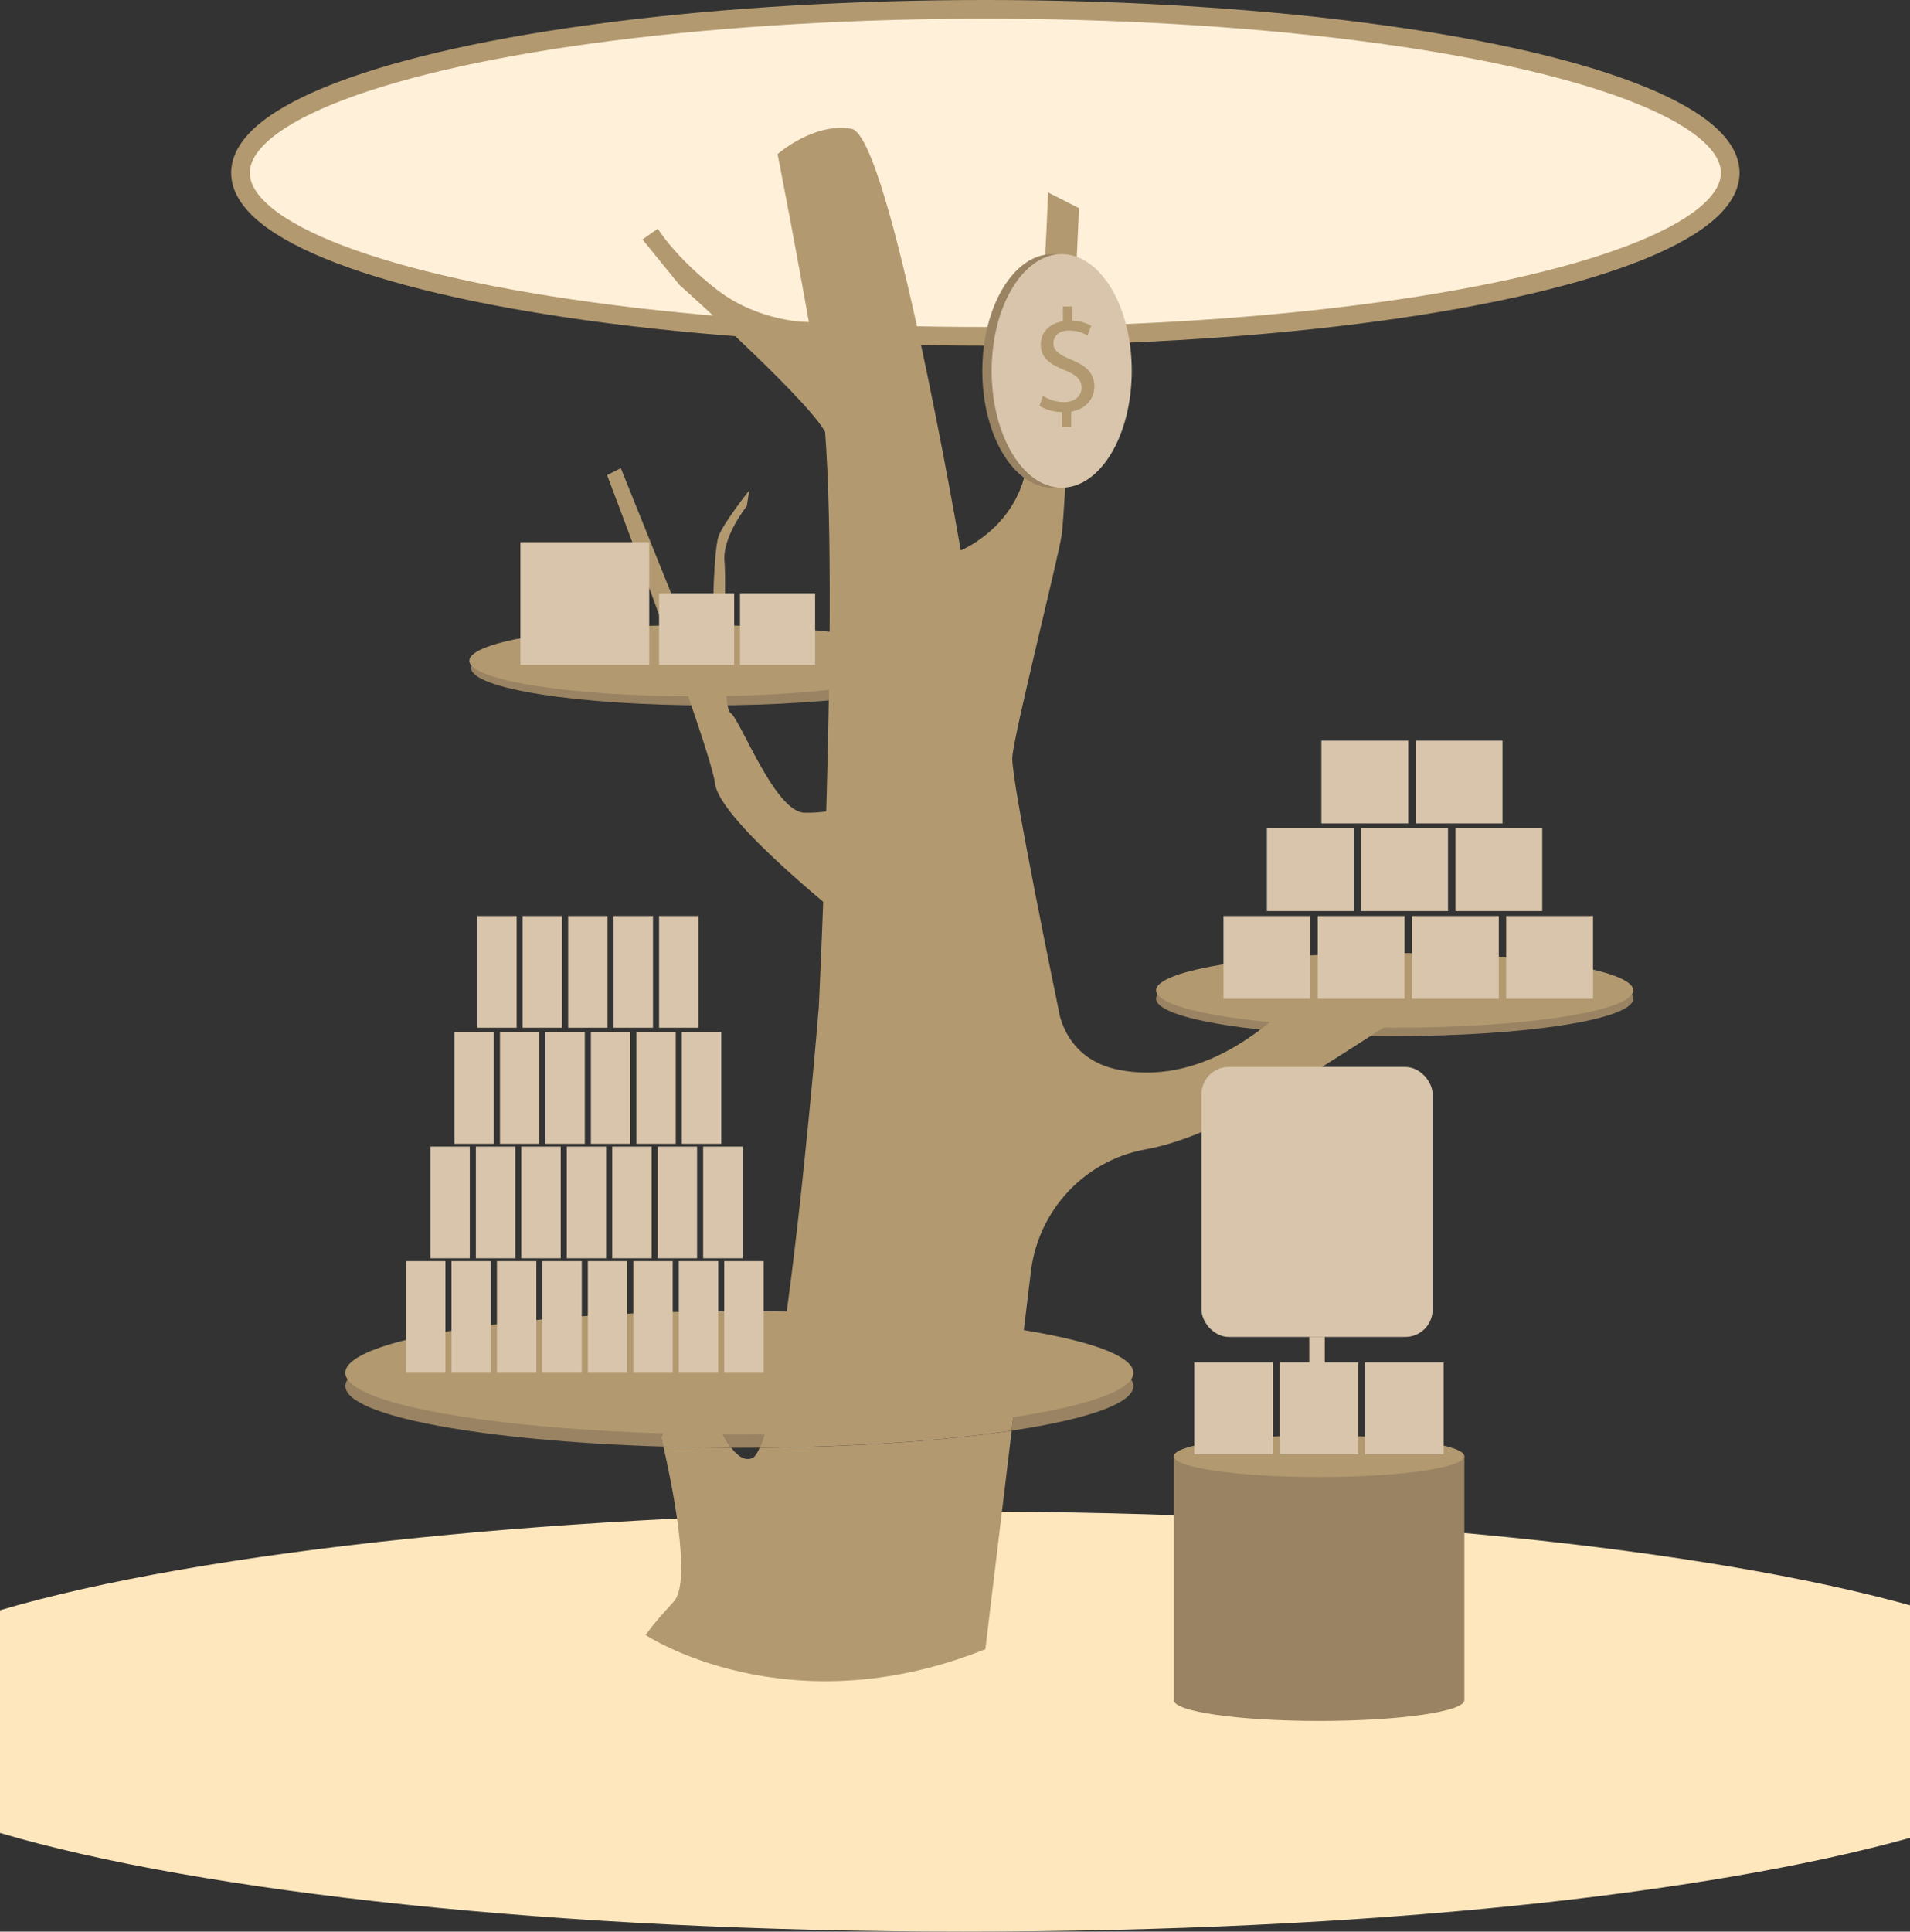 <?xml version="1.0" encoding="UTF-8"?>
<svg id="Layer_2" data-name="Layer 2" xmlns="http://www.w3.org/2000/svg" viewBox="0 0 409 413.5">
  <rect x="0" y="0" width="409" height="413.5" fill="#333333" stroke="none"/>
  <defs>
    <style>
      .cls-1 {
        fill: none;
      }

      .cls-2 {
        fill: #ffe7bd;
      }

      .cls-3 {
        fill: #998362;
      }

      .cls-4 {
        fill: #b29970;
      }

      .cls-5 {
        fill: #d8c5ab;
      }

      .cls-6 {
        fill: #fff0d9;
        stroke: #b29970;
        stroke-miterlimit: 10;
        stroke-width: 4px;
      }
    </style>
  </defs>
  <g id="Layer_1-2" data-name="Layer 1">
    <ellipse class="cls-3" cx="298.65" cy="213.79" rx="51.09" ry="8"/>
    <ellipse class="cls-3" cx="151.99" cy="143" rx="51.09" ry="8"/>
    <g>
      <ellipse class="cls-6" cx="211" cy="37" rx="159.5" ry="35"/>
      <path class="cls-2" d="m0,392.38c43.02,12.69,119.35,21.12,206.35,21.12s159.03-7.97,202.65-20.06v-49.8c-43.62-12.09-118.09-20.06-202.65-20.06S43.02,332.01,0,344.7"/>
    </g>
    <g>
      <path class="cls-3" d="m148.41,288.16s3.56,15.65,8.19,21.76c.58,0,1.15,0,1.73,0,1.46,0,2.9,0,4.34-.02,1.84-4.31,3.7-14.35,5.41-26.32-3.2-.06-6.45-.09-9.75-.09-46.6,0-84.38,5.92-84.38,13.21,0,6.43,29.3,11.78,68.12,12.97-.28-1.22-.46-1.93-.46-1.93l6.81-19.58Z"/>
      <path class="cls-3" d="m242.7,296.71c0-3.57-9.08-6.81-23.8-9.19l-2.26,18.74c16.05-2.41,26.06-5.79,26.06-9.54Z"/>
      <path class="cls-1" d="m156.59,309.92c1.43,1.89,2.96,2.88,4.53,2.19.51-.22,1.03-.99,1.55-2.2-1.44.01-2.89.02-4.34.02-.58,0-1.15,0-1.73,0Z"/>
      <path class="cls-4" d="m303.05,213.35c-6.52-.92-1.48-1.81-19.55-.35-.12,0-6.9,1.95-7,2-1.89.9-17,18-37,14-11.77-2.35-12.84-13-12.84-13,0,0-25.55-9-51.36,0,0,0-3.19,39.24-7.23,67.59,19.86.36,37.62,1.8,50.83,3.93l1.85-15.3c1.57-13.03,11.32-23.62,24.21-26.11.18-.04.36-.07.55-.1,20.75-3.78,49.93-26.84,61-32,.85-.39-2.52-.52-3.45-.65Z"/>
      <path class="cls-4" d="m161.12,312.11c-1.56.68-3.09-.31-4.53-2.19-4.96-.02-9.82-.1-14.53-.24,1.54,6.7,6.25,28.82,2.21,33.18-4.77,5.15-6.01,7.15-6.01,7.15,0,0,30.24,20.06,72.74,3.03l5.64-46.77c-14.18,2.12-33.07,3.49-53.98,3.65-.52,1.22-1.04,1.98-1.55,2.2Z"/>
      <path class="cls-4" d="m162.66,309.91c20.91-.17,39.8-1.53,53.98-3.65l2.26-18.74c-13.21-2.13-30.96-3.57-50.83-3.93-1.71,11.97-3.57,22-5.41,26.32Z"/>
      <path class="cls-4" d="m148.41,288.16l-6.81,19.58s.18.71.46,1.93c4.72.14,9.57.23,14.53.24-4.63-6.11-8.19-21.76-8.19-21.76Z"/>
    </g>
    <path class="cls-4" d="m175.31,216s5.19-105,.19-134-9-49-9-49c0,0,7.69-6.85,15.84-5.42,8.16,1.42,23.39,90.24,23.39,90.24,0,0,9.66-3.87,13.21-14.34,3.55-10.47,5.5-62.28,5.5-62.28l6.62,3.36s-2.87,64.56-3.72,70.01-10.3,42.79-10.57,47.62,9.89,53.83,9.89,53.83c0,0-44.33-.52-51.36,0Z"/>
    <path class="cls-4" d="m182.86,198.41s-28.63-22.36-29.73-30.62-23.13-66.08-23.13-66.08l2.94-1.49,17.62,43.77s2.99,1.92,2.39-5.55,0-20.91.9-23.59,6.57-9.86,6.57-9.86l-.49,3.33s-5.29,6.56-4.79,11.85-.74,31.19,1.3,32.45,9.44,21.15,15.79,21.36,15.02-2.54,15.02-2.54l-4.38,26.95Z"/>
    <ellipse class="cls-4" cx="298.65" cy="212" rx="51.09" ry="8"/>
    <ellipse class="cls-4" cx="158.32" cy="293.88" rx="84.38" ry="13.21"/>
    <ellipse class="cls-4" cx="149.27" cy="141.44" rx="48.76" ry="7.63"/>
    <path class="cls-4" d="m173.21,68.98s-10.71.02-19.71-6.98-12.64-13.05-12.64-13.05l-3.29,2.31,7.93,9.74s30.22,26.91,31.61,32.46c1.39,5.54,3.61-14.93,0-19.7l-3.61-4.76"/>
    <rect class="cls-5" x="86.94" y="269.97" width="8.44" height="23.91"/>
    <rect class="cls-5" x="96.68" y="269.97" width="8.44" height="23.91"/>
    <rect class="cls-5" x="106.41" y="269.97" width="8.44" height="23.91"/>
    <rect class="cls-5" x="116.14" y="269.97" width="8.44" height="23.91"/>
    <rect class="cls-5" x="125.88" y="269.97" width="8.44" height="23.91"/>
    <rect class="cls-5" x="135.61" y="269.97" width="8.44" height="23.91"/>
    <rect class="cls-5" x="145.35" y="269.97" width="8.44" height="23.91"/>
    <rect class="cls-5" x="155.08" y="269.97" width="8.44" height="23.91"/>
    <rect class="cls-5" x="92.16" y="245.45" width="8.44" height="23.91"/>
    <rect class="cls-5" x="101.9" y="245.45" width="8.44" height="23.91"/>
    <rect class="cls-5" x="111.63" y="245.45" width="8.44" height="23.91"/>
    <rect class="cls-5" x="121.36" y="245.45" width="8.44" height="23.91"/>
    <rect class="cls-5" x="131.1" y="245.45" width="8.44" height="23.91"/>
    <rect class="cls-5" x="140.83" y="245.45" width="8.44" height="23.91"/>
    <rect class="cls-5" x="97.32" y="220.94" width="8.44" height="23.91"/>
    <rect class="cls-5" x="107.06" y="220.94" width="8.44" height="23.91"/>
    <rect class="cls-5" x="116.79" y="220.94" width="8.44" height="23.91"/>
    <rect class="cls-5" x="126.53" y="220.94" width="8.44" height="23.91"/>
    <rect class="cls-5" x="136.26" y="220.94" width="8.44" height="23.91"/>
    <rect class="cls-5" x="102.19" y="196.09" width="8.44" height="23.91"/>
    <rect class="cls-5" x="111.92" y="196.09" width="8.44" height="23.91"/>
    <rect class="cls-5" x="121.66" y="196.09" width="8.44" height="23.91"/>
    <rect class="cls-5" x="131.39" y="196.09" width="8.44" height="23.91"/>
    <rect class="cls-5" x="141.13" y="196.09" width="8.44" height="23.91"/>
    <rect class="cls-5" x="261.99" y="196.09" width="18.6" height="17.71"/>
    <rect class="cls-5" x="282.17" y="196.09" width="18.6" height="17.71"/>
    <rect class="cls-5" x="302.35" y="196.09" width="18.6" height="17.71"/>
    <rect class="cls-5" x="271.29" y="177.32" width="18.6" height="17.71"/>
    <rect class="cls-5" x="291.47" y="177.32" width="18.6" height="17.71"/>
    <rect class="cls-5" x="282.96" y="158.56" width="18.6" height="17.71"/>
    <rect class="cls-5" x="111.44" y="116.07" width="27.58" height="26.25"/>
    <rect class="cls-5" x="141.13" y="127.01" width="16.08" height="15.31"/>
    <rect class="cls-5" x="158.46" y="127.01" width="16.08" height="15.31"/>
    <rect class="cls-5" x="303.14" y="158.56" width="18.6" height="17.71"/>
    <rect class="cls-5" x="311.65" y="177.32" width="18.6" height="17.71"/>
    <rect class="cls-5" x="322.53" y="196.09" width="18.6" height="17.71"/>
    <rect class="cls-5" x="146" y="220.94" width="8.44" height="23.91"/>
    <rect class="cls-5" x="150.57" y="245.45" width="8.44" height="23.91"/>
    <path class="cls-3" d="m313.32,311.74c-1.91-2.19-15-3.89-30.86-3.89s-28.95,1.7-30.86,3.89h-.25v52.22c0,2.45,13.93,4.44,31.11,4.44s31.11-1.99,31.11-4.44v-52.22h-.25Z"/>
    <ellipse class="cls-4" cx="282.46" cy="311.74" rx="31.11" ry="4.44"/>
    <rect class="cls-5" x="255.73" y="291.65" width="16.85" height="19.67"/>
    <rect class="cls-5" x="274.01" y="291.65" width="16.85" height="19.67"/>
    <rect class="cls-5" x="257.28" y="228.4" width="49.5" height="57.8" rx="5.85" ry="5.85"/>
    <rect class="cls-5" x="292.28" y="291.65" width="16.85" height="19.67"/>
    <rect class="cls-5" x="280.36" y="286.18" width="3.33" height="24.44"/>
    <ellipse class="cls-3" cx="225.35" cy="79.4" rx="15" ry="25"/>
    <ellipse class="cls-5" cx="227.35" cy="79.4" rx="15" ry="25"/>
    <path class="cls-4" d="m227.4,91.4v-3.17c-1.82-.03-3.71-.6-4.81-1.38l.75-2.11c1.13.76,2.77,1.35,4.53,1.35,2.23,0,3.74-1.29,3.74-3.08s-1.23-2.8-3.55-3.74c-3.21-1.26-5.19-2.7-5.19-5.44s1.85-4.59,4.75-5.06v-3.17h1.95v3.05c1.89.06,3.17.57,4.09,1.1l-.79,2.07c-.66-.38-1.95-1.07-3.96-1.07-2.42,0-3.33,1.45-3.33,2.7,0,1.63,1.16,2.45,3.9,3.58,3.24,1.32,4.87,2.95,4.87,5.75,0,2.48-1.73,4.81-4.97,5.34v3.27h-1.98Z"/>
  </g>
</svg>